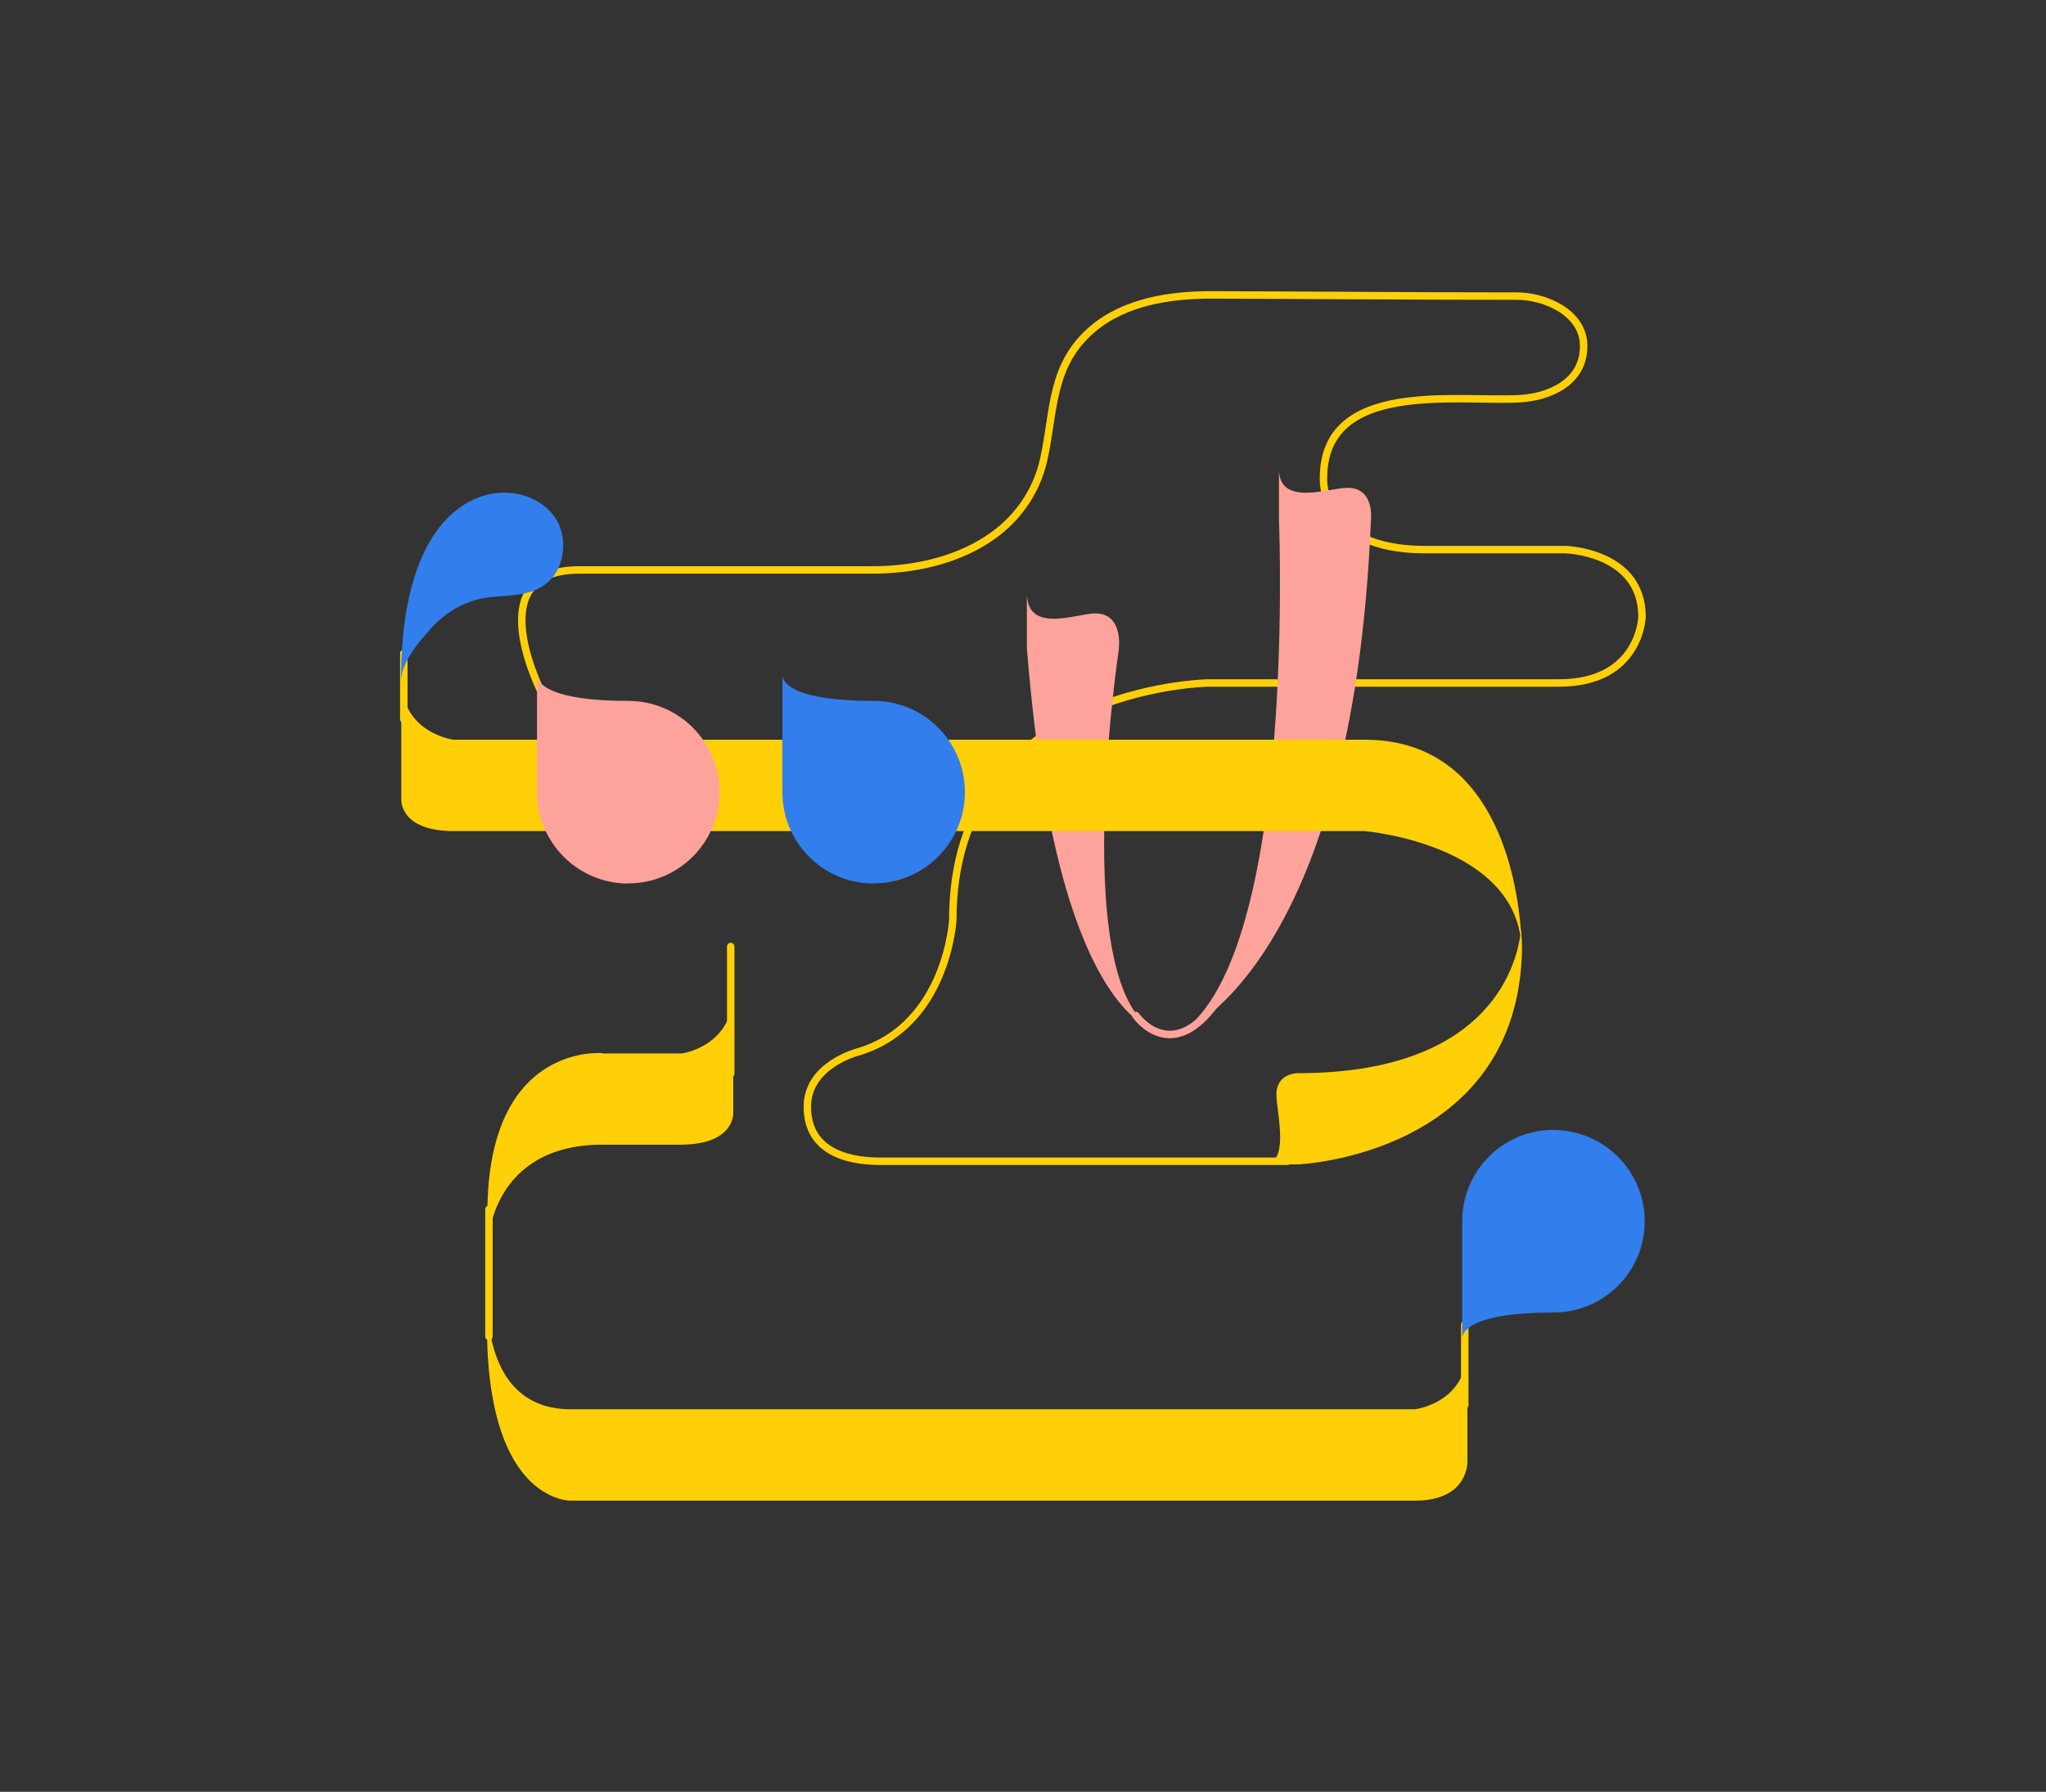 <?xml version="1.0" encoding="UTF-8"?>
<svg id="bottom05" xmlns="http://www.w3.org/2000/svg" viewBox="0 0 137 120">
  <rect x="0" y="0" width="137" height="120" fill="#333333" stroke="none"/>
  <defs>
    <style>
      .stroke-width {
        stroke-width: .5px;
      }

      .stroke-linecap{
        stroke-linecap: round;
      }

      .stroke-color-1 {
        stroke: #ffcf08;
      }

      .stroke-color-2 {
        stroke: #fea39c;
      }

      .stroke-color-3 {
        stroke:#327eed;
      }

      .stroke-color-4 {
        stroke: #2032ac;
      }      
    </style>
    <linearGradient id="color-1" gradientTransform="rotate(90)">
      <stop offset="0%" stop-color="#ffcf08" />
      <stop offset="100%" stop-color="#ffcf08" />
      <stop offset="100%" stop-color="white" />
    </linearGradient>
    <linearGradient id="color-2" gradientTransform="rotate(90)">
      <stop offset="0%" stop-color="#fea39c" />
      <stop offset="100%" stop-color="#fea39c" />
      <stop offset="100%" stop-color="white" />
    </linearGradient>
    <linearGradient id="color-3" gradientTransform="rotate(90)">
      <stop offset="0%" stop-color="#327eed" />
      <stop offset="100%" stop-color="#327eed" />
      <stop offset="100%" stop-color="white" />
    </linearGradient>   
    <linearGradient id="color-4" gradientTransform="rotate(90)">
      <stop offset="0%" stop-color="#2032ac" />
      <stop offset="100%" stop-color="#2032ac" />
      <stop offset="100%" stop-color="white" />
    </linearGradient>  
  </defs>
  <path class="stroke-width stroke-linecap stroke-color-1" d="m32.74,89.5v-8.51" fill="none"/>
  <path class="stroke-width stroke-linecap stroke-color-1" d="m98.08,94.1v-5.39" fill="none"/>
  <path class="stroke-width stroke-linecap stroke-color-1" d="m36.49,46.84s-4.71-8.67,2.28-8.67h19.65c2.64,0,5.43-.58,7.66-2.02,1.94-1.24,3.32-3.15,3.81-5.39.72-3.25.44-6.34,3.29-8.74,2.15-1.81,5.16-2.28,7.99-2.27,6.8.02,13.61.08,20.41.08,1.85,0,4.42,1.09,4.46,3.28.05,2.54-2.38,3.48-4.26,3.59-4.29.23-13.16-1.28-13.16,5.33,0,0-.28,4.78,6.81,4.78h9.4s5.12.13,5.12,4.5c0,0-.12,4.43-5.56,4.43h-23.48s-17.11.24-17.11,15.86c0,0-.37,7.02-6.28,8.83,0,0-3.46.84-3.46,3.69s2.44,3.65,4.87,3.65h27.28" fill="none"/>
  <path class="stroke-width stroke-linecap stroke-color-1" d="m27.04,48.17v-4.42" fill="none"/>
  <path class="stroke-width stroke-linecap stroke-color-1" d="m48.93,71.9v-8.51" fill="none"/>
  <path class="stroke-width stroke-linecap stroke-color-2" d="m76.06,68.01s2.49,3.58,5.66-1.28" fill="none"/>
  <path class="color-2" d="m104.02,75.67c-3.38,0-6.11,2.74-6.11,6.11v7.78c.07-.44.73-1.66,6.11-1.66,3.38,0,6.11-2.74,6.11-6.11s-2.74-6.11-6.11-6.11Z" fill="url(#color-3)"/>
  <path class="color-4" d="m74.92,43.39s.29-2.31-1.57-2.31c-1.26,0-4.59,1.41-4.59-1.37v3.68c2.16,27.34,9.99,25.97,9.99,25.97-7.76,0-3.82-25.97-3.82-25.97Z" fill="url(#color-2)"/>
  <path class="color-4" d="m90.23,32.67c-1.26,0-4.59,1.3-4.59-1.27v3.41c.05,1.33,1.07,29.94-6.9,34.55,0,0,11.81-4.09,13.06-34.55,0,0,.26-2.14-1.57-2.14Z" fill="url(#color-2)"/>
  <path class="color-3" d="m98.26,97.87v-7.59c0,3.7-3.52,4.1-3.52,4.1h-56.53c-5.23,0-5.58-5.53-5.56-7.32-.57,13,5.03,13.42,5.52,13.44h56.57c3.61.01,3.52-2.62,3.52-2.62Z" fill="url(#color-1)"/>
  <path class="color-3" d="m49.1,74.56v-8.13c0,3.37-2.91,4.03-3.43,4.12h-5.33v-.02s-8.52-.82-7.64,12.57c0,0,.23-6.44,7.64-6.44h5.35c3.51-.05,3.41-2.11,3.41-2.11Z" fill="url(#color-1)"/>
  <path class="color-3" d="m101.84,62.33c-.27-3.61-1.81-12.79-10.45-12.79H30.39s-3.52-.41-3.52-4.1v8.13s-.1,2.08,3.5,2.09h61.02s9.39.79,10.41,6.98c-.34,2.33-2.39,9.23-14.88,9.23,0,0-1.53-.03-1.45,1.56.06,1.25.89,4.55-.86,4.55h2.32s14.61-.6,14.98-14.22h0s0-.56,0-.58l-.05-.84Z" fill="url(#color-1)"/>
  <path class="color-1" d="m26.85,45.65c0-1.28,1.21-2.66,1.94-3.49.94-1.07,2.16-1.81,3.44-2.07,1.05-.22,2.13-.13,3.17-.42,1.39-.39,2.32-1.49,2.31-3.2-.02-2.09-1.75-3.24-3.34-3.44-2.05-.26-3.99.83-5.26,2.71-1.83,2.72-2.26,6.54-2.26,9.91Z" fill="url(#color-3)"/>
  <path class="color-4" d="m42.07,59.17c-3.38,0-6.11-2.74-6.11-6.11v-7.78c.07.44.73,1.66,6.11,1.66,3.38,0,6.11,2.74,6.11,6.11s-2.74,6.11-6.11,6.11Z" fill="url(#color-2)"/>
  <path class="color-1" d="m58.5,59.17c-3.38,0-6.11-2.74-6.11-6.11v-7.78c.07.44.73,1.66,6.11,1.66,3.38,0,6.11,2.74,6.11,6.11s-2.74,6.11-6.11,6.11Z" fill="url(#color-3)"/>
</svg>